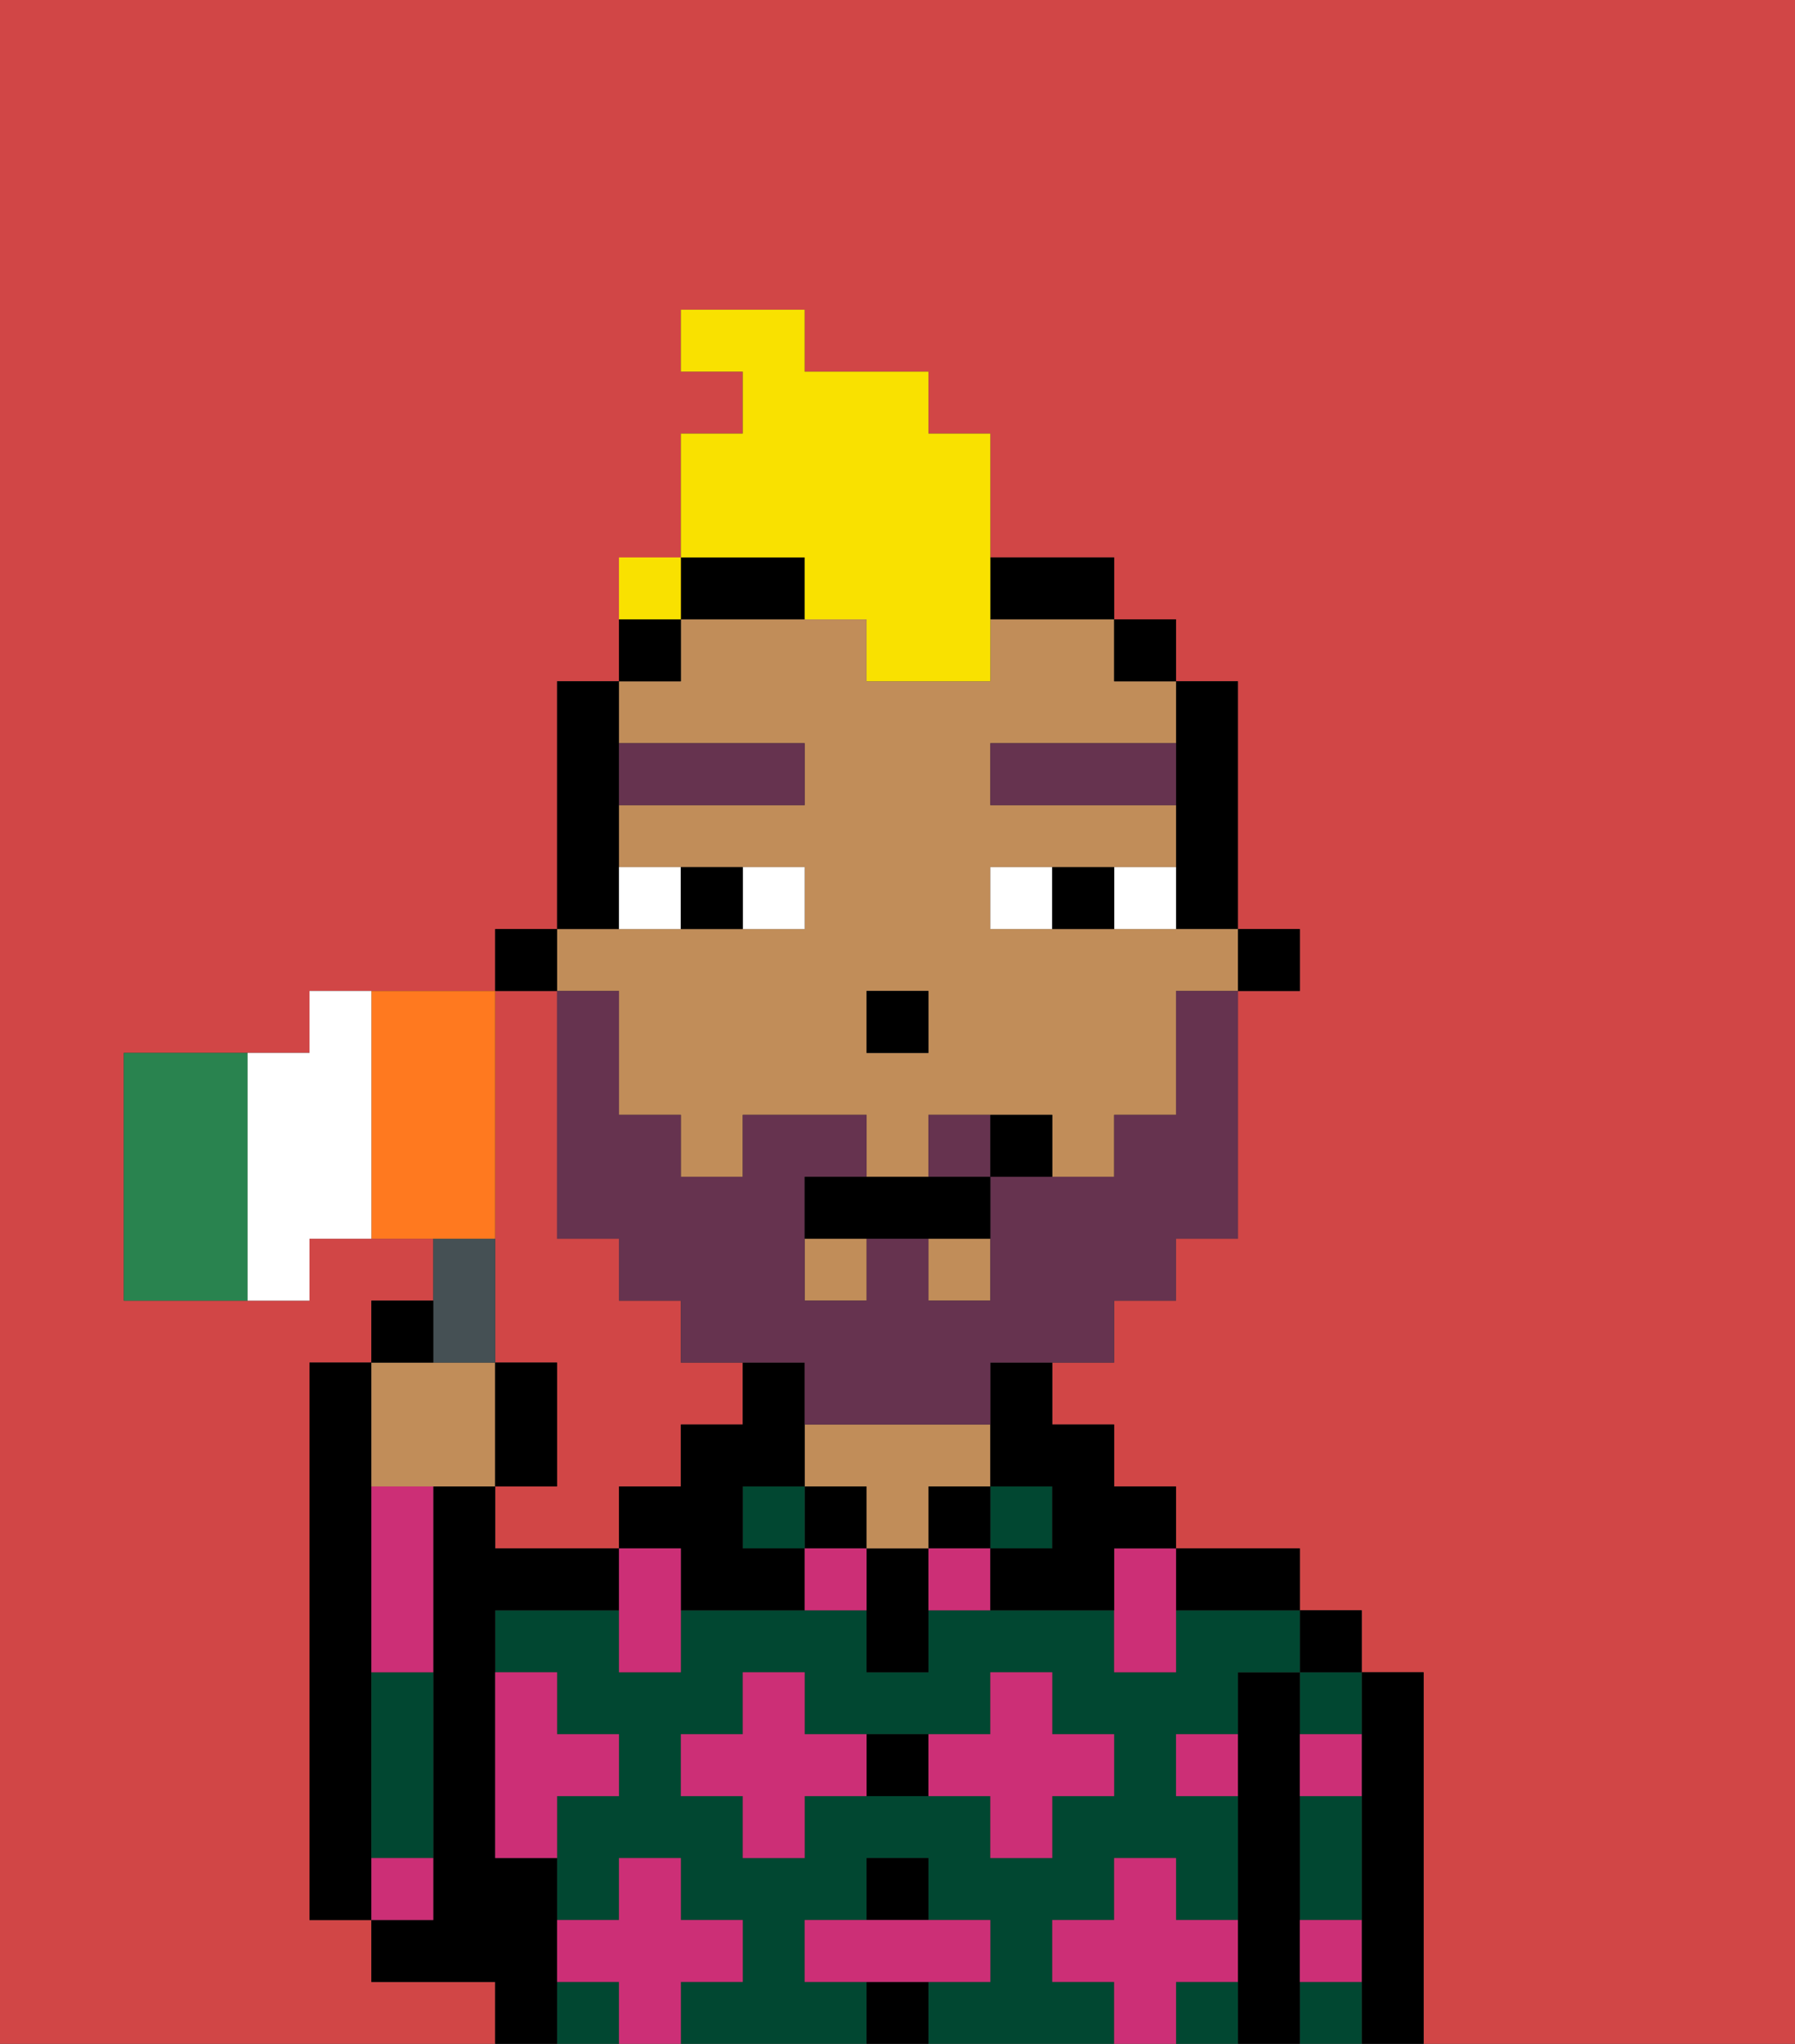 <svg xmlns="http://www.w3.org/2000/svg" viewBox="0 0 29 33"><rect x="0" y="0" width="29" height="33" fill="#333333" stroke="none"/><defs><style>polygon,rect,path{shape-rendering:crispedges;}.za118-1{fill:#d14646;}.za118-2{fill:#000000;}.za118-3{fill:#014731;}.za118-4{fill:#c18d59;}.za118-5{fill:#cc2f76;}.za118-6{fill:#ffffff;}.za118-7{fill:#66334f;}.za118-8{fill:#66334f;}.za118-9{fill:#f9e100;}.za118-10{fill:#455054;}.za118-11{fill:#29834f;}.za118-12{fill:#ff791f;}</style></defs><path class="za118-1" d="M8,19v3H9v2H8v1h2V24h1V23h1V22H11V21H10V20H9V16H8v3Z"/><path class="za118-1" d="M0,33H8V32H6V31H5V22H6V21H7V20H5v1H2V17H5V16H8V15H9V11h1V10h1V7h1V6H11V5h2V6h2V7h1V9h2v1h1v1h1v4h1v1H20v4H19v1H18v1H17v1h1v1h1v1h2v1h1v1h1v6h6V0H0Z"/><path class="za118-2" d="M6,29V22H5v9H6V29Z"/><path class="za118-2" d="M23,27H22v6h1V27Z"/><path class="za118-3" d="M21,28h1V27H21Z"/><path class="za118-3" d="M21,30v1h1V29H21Z"/><path class="za118-3" d="M21,32v1h1V32Z"/><rect class="za118-2" x="21" y="26" width="1" height="1"/><path class="za118-2" d="M21,31V27H20v6h1V31Z"/><path class="za118-3" d="M19,32v1h1V32Z"/><path class="za118-3" d="M17,32V31h1V30h1v1h1V29H19V28h1V27h1V26H19v1H18V26H15v1H14V26H11v1H10V26H8v1H9v1h1v1H9v2h1V30h1v1h1v1H11v1h3V32H13V31h1V30h1v1h1v1H15v1h3V32Zm-2-3H13v1H12V29H11V28h1V27h1v1h3V27h1v1h1v1H17v1H16V29Z"/><rect class="za118-3" x="9" y="32" width="1" height="1"/><path class="za118-2" d="M20,26h1V25H19v1Z"/><rect class="za118-3" x="16" y="24" width="1" height="1"/><rect class="za118-2" x="15" y="24" width="1" height="1"/><rect class="za118-2" x="14" y="32" width="1" height="1"/><rect class="za118-2" x="14" y="30" width="1" height="1"/><path class="za118-2" d="M14,28v1h1V28Z"/><path class="za118-2" d="M14,25v2h1V25Z"/><rect class="za118-2" x="13" y="24" width="1" height="1"/><path class="za118-4" d="M14,24v1h1V24h1V23H13v1Z"/><rect class="za118-3" x="12" y="24" width="1" height="1"/><path class="za118-2" d="M12,25V24h1V22H12v1H11v1H10v1h1v1h2V25Z"/><path class="za118-2" d="M9,31V30H8V26h2V25H8V24H7v7H6v1H8v1H9V31Z"/><path class="za118-3" d="M6,28v2H7V27H6Z"/><path class="za118-5" d="M12,32V31H11V30H10v1H9v1h1v1h1V32Z"/><path class="za118-5" d="M8,30H9V29h1V28H9V27H8v3Z"/><path class="za118-5" d="M7,30H6v1H7Z"/><path class="za118-5" d="M6,25v2H7V24H6Z"/><path class="za118-5" d="M13,28V27H12v1H11v1h1v1h1V29h1V28Z"/><polygon class="za118-5" points="10 25 10 26 10 27 11 27 11 26 11 25 10 25"/><path class="za118-5" d="M13,25v1h1V25Z"/><path class="za118-5" d="M15,25v1h1V25Z"/><path class="za118-5" d="M17,30V29h1V28H17V27H16v1H15v1h1v1Z"/><polygon class="za118-5" points="18 26 18 27 19 27 19 26 19 25 18 25 18 26"/><path class="za118-5" d="M21,29h1V28H21Z"/><path class="za118-5" d="M19,29h1V28H19Z"/><path class="za118-5" d="M21,32h1V31H21Z"/><polygon class="za118-5" points="16 32 16 31 15 31 14 31 13 31 13 32 14 32 15 32 16 32"/><path class="za118-5" d="M20,32V31H19V30H18v1H17v1h1v1h1V32Z"/><rect class="za118-2" x="20" y="15" width="1" height="1"/><path class="za118-2" d="M19,13v2h1V11H19v2Z"/><rect class="za118-4" x="15" y="20" width="1" height="1"/><path class="za118-4" d="M10,16v2h1v1h1V18h2v1h1V18h2v1h1V18h1V16h1V15H16V14h3V13H16V12h3V11H18V10H16v1H14V10H11v1H10v1h3v1H10v1h3v1H9v1Zm4,0h1v1H14Z"/><rect class="za118-4" x="13" y="20" width="1" height="1"/><rect class="za118-2" x="18" y="10" width="1" height="1"/><path class="za118-2" d="M16,23v1h1v1H16v1h2V25h1V24H18V23H17V22H16Z"/><path class="za118-2" d="M13,9H11v1h2Z"/><path class="za118-2" d="M17,10h1V9H16v1Z"/><rect class="za118-2" x="10" y="10" width="1" height="1"/><path class="za118-2" d="M10,14V11H9v4h1Z"/><rect class="za118-2" x="8" y="15" width="1" height="1"/><rect class="za118-2" x="14" y="16" width="1" height="1"/><path class="za118-6" d="M13,15V14H12v1Z"/><path class="za118-6" d="M11,15V14H10v1Z"/><path class="za118-6" d="M18,14v1h1V14Z"/><path class="za118-6" d="M16,14v1h1V14Z"/><path class="za118-2" d="M12,15V14H11v1Z"/><path class="za118-2" d="M17,14v1h1V14Z"/><path class="za118-7" d="M13,13V12H10v1Z"/><path class="za118-7" d="M16,12v1h3V12Z"/><path class="za118-8" d="M16,18H15v1h1Z"/><path class="za118-8" d="M19,17v1H18v1H16v2H15V20H14v1H13V19h1V18H12v1H11V18H10V16H9v4h1v1h1v1h2v1h3V22h2V21h1V20h1V16H19Z"/><path class="za118-2" d="M13,20h3V19H13Z"/><path class="za118-2" d="M17,19V18H16v1Z"/><path class="za118-9" d="M13,10h1v1h2V7H15V6H13V5H11V6h1V7H11V9h2Z"/><path class="za118-4" d="M7,24H8V22H6v2Z"/><path class="za118-10" d="M8,22V20H7v2Z"/><path class="za118-2" d="M7,21H6v1H7Z"/><path class="za118-2" d="M9,22H8v2H9Z"/><path class="za118-11" d="M4,17H2v4H4V17Z"/><path class="za118-12" d="M8,19V16H6v4H8Z"/><path class="za118-6" d="M6,16H5v1H4v4H5V20H6V16Z"/><rect class="za118-9" x="10" y="9" width="1" height="1"></rect></svg>